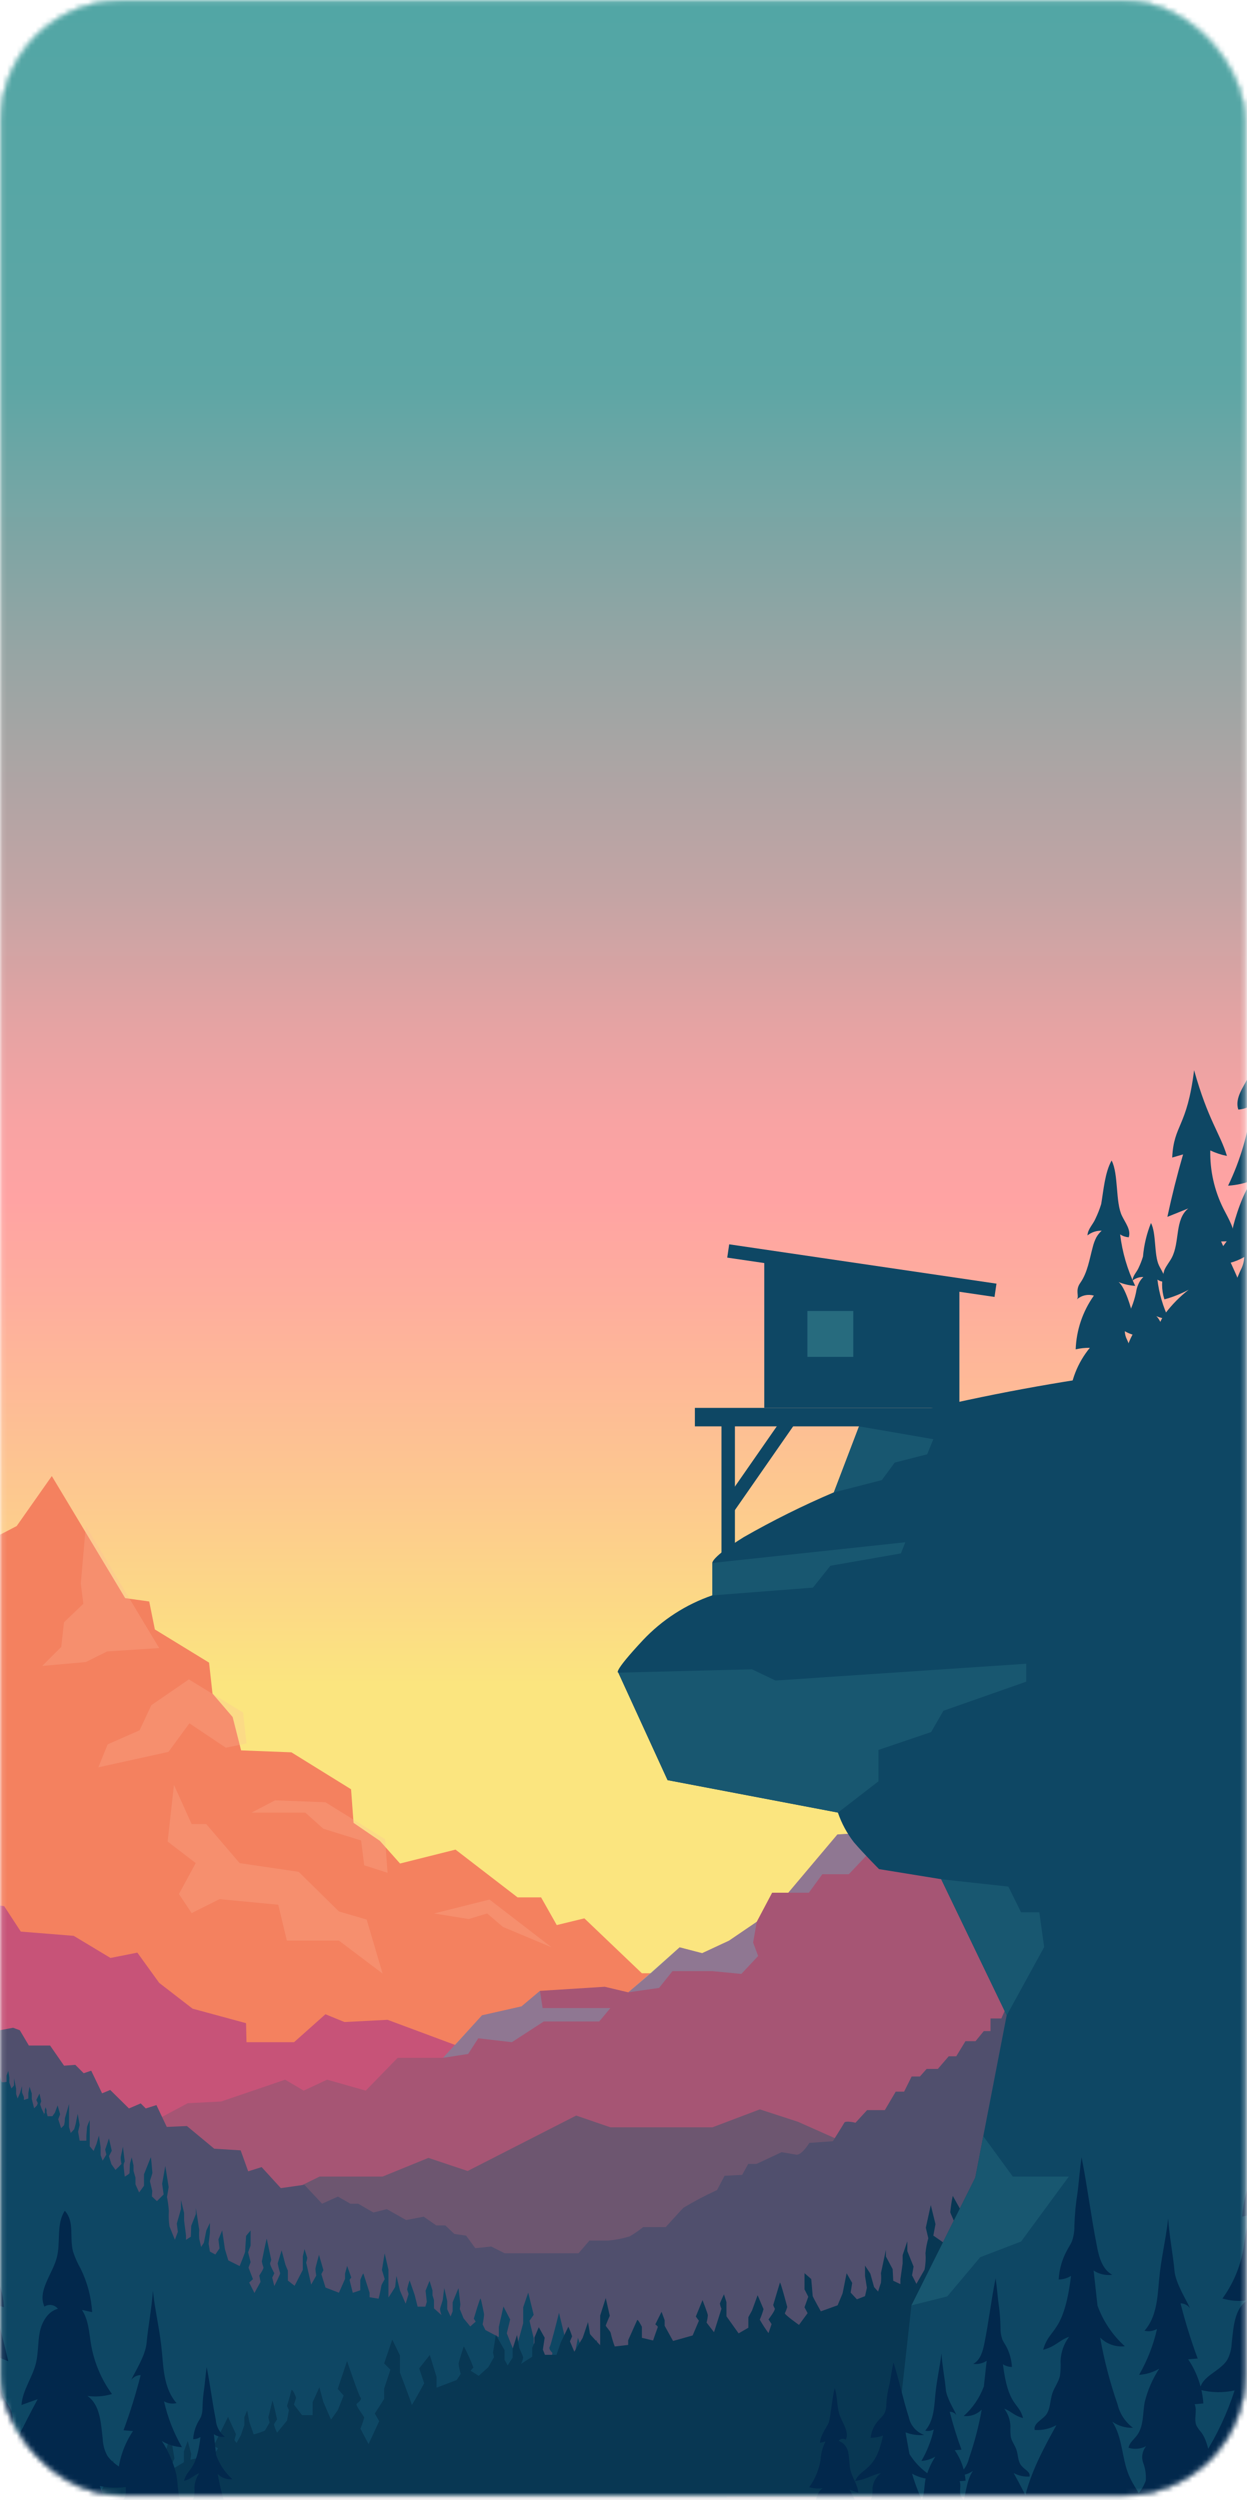 <svg width="100%" height="100%"
preserveAspectRatio="xMinYMin slice" viewBox="0 0 262 525" fill="none" xmlns="http://www.w3.org/2000/svg">
<mask id="mask0" style="mask-type:alpha" maskUnits="userSpaceOnUse" x="0" y="0" width="262" height="525">
<rect x="0.159" y="0.159" width="261.446" height="523.847" rx="25.317" fill="#1D1D1D" stroke="url(#paint0_linear)" stroke-width="0.318"/>
</mask>
<g mask="url(#mask0)">
<path d="M-7 -6L-7 531H282L282 -6H-7Z" fill="url(#paint1_linear)"/>
<path d="M-35.784 343.781L-32.863 341.509L-30.379 343.216L-21.093 336.344L-17.056 336.485L-9.647 328.104H-4.397L-1.363 323.038L3.506 320.498L10.887 310L26.299 335.639L31.351 336.344L32.537 342.214L43.926 349.185L44.646 355.676L48.88 360.614L50.658 367.613L61.228 368.022L73.761 375.783L74.283 382.838L79.815 386.62L84.049 391.375L95.707 388.454L108.747 398.487H113.687L116.975 404.3L122.775 402.889L134.856 414.418H145.85L150.14 419.356L160.965 423.618L165.622 422.418L184.929 436.049L212.238 459.331L-38 460.954L-35.784 343.781Z" fill="#F4815F"/>
<g style="mix-blend-mode:screen" opacity="0.5">
<g style="mix-blend-mode:screen" opacity="0.5">
<path d="M18.035 320.489L16.976 332.596L17.512 336.829L13.448 340.709L12.869 345.888L8.861 349.881L18.035 349.063L22.508 346.833L33.446 346.128L18.035 320.489Z" fill="#F9B69C"/>
</g>
<g style="mix-blend-mode:screen" opacity="0.5">
<path d="M39.684 352.703L31.795 358.121L29.325 363.399L22.621 366.348L20.66 371.174L35.394 367.928L39.797 361.931L47.446 367.053L51.793 366.164L51.073 359.674L39.684 352.703Z" fill="#F9B69C"/>
</g>
<g style="mix-blend-mode:screen" opacity="0.5">
<path d="M57.805 378.102L52.851 380.684H64.142L67.938 384.071L75.87 386.54L76.519 391.747L81.43 393.327L80.908 386.272L68.376 378.511L57.805 378.102Z" fill="#F9B69C"/>
</g>
<g style="mix-blend-mode:screen" opacity="0.5">
<path d="M91.197 401.864L98.479 403.035L102.36 401.864L105.662 404.686L115.894 408.976L102.854 398.943L91.197 401.864Z" fill="#F9B69C"/>
</g>
<g style="mix-blend-mode:screen" opacity="0.5">
<path d="M36.551 374.871L40.263 383.097H43.339L50.353 391.295L62.745 393.115L71.213 401.441L77.041 403.148L80.386 414.493L71.213 407.565H60.275L58.468 400.03L46.12 398.858L40.263 401.793L37.595 397.772L41.124 391.281L35.224 386.766L36.551 374.871Z" fill="#F9B69C"/>
</g>
</g>
<path d="M-37.006 394.216L-27.127 391.394L-21.947 394.216L-16.443 391.394L-9.034 399.042L0.873 400.326L4.373 405.674L15.48 406.563L23.214 411.205L28.859 410.09L33.446 416.44L40.46 421.858L51.694 424.906L51.793 428.9H61.785L68.376 423.03L72.37 424.666L81.43 424.201L103.545 432.427L98.253 445.352V462.497H-41L-37.006 394.216Z" fill="#C75378"/>
<path d="M46.458 441.359L59.908 436.773L63.803 439.073L68.729 436.773L76.844 439.073L83.547 432.187H93.073L96.164 428.871L101.273 423.255L109.572 421.379L113.453 418.119L127.058 417.258L131.997 418.43L135.906 415.142L142.794 408.976L147.521 410.203L153.167 407.579L158.995 403.614L162.227 397.504H165.628L175.945 385.27L199.034 383.859L225.383 367.166L247.089 375.52L255.303 368.337L279.337 363.399V457.939L172.925 481.899L97.18 483.112L26.658 448.541L39.444 441.712L46.458 441.359Z" fill="#A65574"/>
<g style="mix-blend-mode:screen" opacity="0.58">
<g style="mix-blend-mode:screen" opacity="0.58">
<path d="M165.628 397.504H169.947L172.77 393.623H178.344L184.568 387.034L199.034 383.859L175.945 385.27L165.628 397.504Z" fill="#63BACD"/>
</g>
<g style="mix-blend-mode:screen" opacity="0.58">
<path d="M93.074 432.187L98.366 431.369L100.483 428.081L107.539 428.9L114.243 424.554H125.886L128.243 421.732H114.003L113.453 418.119L109.572 421.379L101.273 423.255L93.074 432.187Z" fill="#63BACD"/>
</g>
<g style="mix-blend-mode:screen" opacity="0.58">
<path d="M131.997 418.43L138.475 417.498L141.298 413.971H149.638L155.763 414.563L159.292 410.796L158.233 407.974L158.995 403.614L153.167 407.579L147.522 410.203L142.794 408.976L131.997 418.43Z" fill="#63BACD"/>
</g>
</g>
<path d="M56.14 462.539L67.148 457.12H80.386L90.011 453.198L98.253 455.949L121.06 444.308L128.243 446.777H149.681L159.644 443.01L167.632 445.606L188.294 454.778L210.832 462.539L202.915 488.869L31.273 490.28L56.14 462.539Z" fill="#6D5670"/>
<path d="M227.824 414.563L225.002 412.447L223.421 414.563H220.599L219.724 416.863H217.607L214.05 421.097H211.623L210.395 423.919H208.109V426.571H206.697L204.961 428.688H202.844L200.911 431.863H199.33L197.044 434.516H194.687L193.276 436.11H191.54L189.959 439.285H188.195L185.909 443.165H182.183L179.741 445.818C179.741 445.818 177.667 445.296 177.385 445.818C177.102 446.34 174.985 449.698 174.985 449.698L170.046 450.051C170.046 450.051 168.437 452.704 167.294 452.521C166.151 452.337 164.217 451.998 164.217 451.998L158.925 454.468H157.203L155.933 456.768L152.235 456.951L150.655 459.957C148.235 461.06 145.879 462.299 143.598 463.668C142.892 464.373 139.872 467.732 139.872 467.732H135.13C134.241 468.452 133.297 469.103 132.308 469.679C130.815 470.137 129.277 470.435 127.721 470.568H123.84L121.554 473.221H106.029L103.207 471.81L99.862 472.162L97.928 469.524L95.459 469.171L93.567 467.379H91.662L89.023 465.545L85.326 466.25L81.275 463.964L78.452 464.67L75.277 462.835H73.64L71.001 461.325L67.67 462.821L63.944 458.842L59.005 459.548L54.968 455.131L52.146 456.02L50.565 451.617L45.005 451.265L39.275 446.509L35.041 446.693L32.867 442.107L30.623 442.813L29.565 441.754L27.095 442.813L23.158 438.932L21.45 439.638L19.164 434.882L17.583 435.419L15.819 433.655L13.462 433.838L10.527 429.605H6.067L4.162 426.388L2.75 425.866L-0.143 426.402V423.171H-3.953L-7.298 417.527L-20.734 412.419L-28.637 404.164V531.44H227.824V414.563Z" fill="#504F6D"/>
<path d="M-30.119 419.855L-28.101 419.319V416.228L-26.944 413.406L-25.871 416.623V419.22L-24.883 421.689L-23.585 420.109L-22.526 416.003L-21.778 419.347L-21.411 423.241H-18.913L-18.052 421.576V420.814L-17.248 418.091L-16.881 421.308L-17.431 422.056L-16.881 423.227L-15.822 422.479V421.365L-15.385 419.502L-14.891 421.788V422.719L-14.143 423.89L-13.339 425.132V426.275L-12.562 425.993V424.822L-11.941 424.271L-12.167 423.396L-11.716 422.225L-11.123 423.636L-11.462 424.046L-11.193 425.217V425.795L-10.784 426.628L-10.46 425.965L-10.53 425.499L-10.163 424.666L-9.994 425.739L-10.163 426.134L-9.909 427.023L-9.458 426.543L-9.175 425.287L-9.034 426.515L-8.597 427.474L-8.413 428.138L-8.046 427.376L-7.595 426.331L-7.411 428.138V428.97L-7.171 429.422L-6.353 430.565L-6.197 431.185L-5.675 430.847L-5.52 429.647L-5.026 428.716L-4.871 430.226V431.341C-4.871 431.341 -4.433 432.089 -4.405 432.173C-4.377 432.258 -4.306 433.161 -4.306 433.161L-3.784 432.455V431.835L-3.629 430.847L-3.417 431.835L-3.163 432.512L-3.318 433.528L-2.641 434.854L-2.33 434.078L-2.486 433.147L-2.147 431.439L-1.709 433.147V433.768L-1.427 435.038L-1.244 436.237C-1.017 435.877 -0.81 435.505 -0.623 435.122C-0.623 435.024 -0.778 434.318 -0.778 434.318L-0.228 433.119L-0.016 435.165V436.096C-0.016 436.096 0.266 437.055 0.295 437.239C0.323 437.422 1.381 437.239 1.381 437.239V435.913L1.748 434.925L1.96 436.336V437.38L2.397 438.622L2.948 437.973V436.463L3.385 438.622V439.765L3.696 440.724L4.19 439.609L4.627 438.128V439.454L5.022 440.414V441.035L5.954 440.724V439.581L6.208 438.255L6.674 439.666V440.809L7.168 442.784L7.76 442.192L7.944 441.712L7.633 441.035L8.297 439.694L8.664 441.303C8.664 441.303 8.438 441.895 8.438 441.938C8.438 441.98 8.734 442.841 8.734 442.841L9.228 443.885L9.101 444.181L9.412 443.73V443.081L9.581 442.559L9.793 443.165V443.687L10.004 444.449H11.006L11.528 443.716L12.107 442.178L12.629 444.026L12.234 445.084L12.841 446.961L13.462 446.326C13.575 445.864 13.632 445.39 13.631 444.915L14.506 441.867V446.721L14.859 447.963L15.593 447.173L15.889 446.114L16.327 443.941L16.736 446.298L16.412 447.709L16.736 449.586H18.148V448.555L18.289 446.679C18.45 446.198 18.638 445.727 18.853 445.268V450.743C18.853 450.743 19.7 451.829 19.7 451.716C19.7 451.603 20.265 450.305 20.265 450.305L20.787 448.513L21.14 450.926V452.633L21.563 453.776C21.563 453.776 22.311 452.605 22.339 452.521C22.367 452.436 22.043 451.49 22.127 451.349C22.212 451.208 22.89 449.092 22.89 449.092L23.482 451.702L22.89 452.845L23.412 454.524L24.259 455.724C24.704 455.323 25.128 454.899 25.529 454.454C25.408 453.993 25.351 453.519 25.359 453.043C25.444 452.718 25.825 450.841 25.825 450.841L26.206 453.96C26.065 454.201 25.983 454.471 25.966 454.75C25.966 455.075 26.206 457.135 26.206 457.135C26.206 457.135 27.208 456.57 27.208 456.401C27.208 456.232 27.293 454.609 27.293 454.496C27.293 454.383 27.674 453.085 27.674 453.085L28.055 454.792V455.935L28.464 457.346V458.757L29.226 460.465L30.256 459.054V456.641L31.668 453.085C31.753 452.873 31.992 456.232 32.021 456.316C32.049 456.401 31.498 457.995 31.498 458.08C31.498 458.165 31.992 460.14 31.992 460.14L31.908 461.283L32.966 462.285L34.377 460.874L34.067 458.63L34.73 454.877L35.436 459.336L35.083 461.41C35.28 462.369 35.412 463.34 35.478 464.317C35.409 465.405 35.452 466.497 35.605 467.576L36.748 470.399L37.369 468.719L37.144 466.998L38.019 463.95V462.017L38.682 464.754V466.391L39.077 469.439V470.413L40.093 469.749L40.178 467.464L41.152 464.994V463.71L41.857 468.296C41.813 468.926 41.813 469.557 41.857 470.187C41.942 470.455 42.252 471.908 42.252 471.908L42.831 471.034L43.353 468.437L44.101 466.857V468.889L43.833 471.231L44.101 472.868L45.245 473.489L46.12 472.205L45.894 470.314L46.684 468.423L47.263 472.388L47.968 474.73L50.353 475.916C50.353 475.916 51.497 473.094 51.497 472.924C51.497 472.755 51.708 469.58 51.708 469.58L52.654 468.437V471.612L52.132 473.023L52.654 475.097L52.216 476.24L53.148 478.667L52.357 479.373L53.458 481.574L54.742 479.232L54.474 477.905C54.474 477.905 55.49 476.41 55.349 476.184C55.202 475.785 55.089 475.374 55.011 474.956C55.011 474.956 55.999 469.961 56.055 470.187L56.986 474.603C56.938 474.833 56.862 475.055 56.761 475.267C56.605 475.577 57.636 477.426 57.636 477.426L57.198 478.357L57.636 480.121C57.636 480.121 58.92 477.567 58.864 477.426C58.648 476.745 58.474 476.053 58.341 475.351L59.174 472.614L59.964 475.619L60.486 476.889V478.964L61.898 480.064L63.62 476.72V473.898L63.972 472.36C63.972 472.36 64.495 473.954 64.551 474.166C64.521 474.513 64.445 474.855 64.325 475.182L65.384 479.81L66.442 477.919C66.35 477.454 66.293 476.982 66.273 476.508C66.273 476.24 67.021 473.559 67.021 473.559L67.952 476.776L67.515 477.609L68.39 480.431L71.212 481.518L72.497 478.611V477.51L72.934 475.873L73.809 478.343C73.809 478.343 73.414 478.738 73.456 478.879C73.499 479.02 74.12 481.532 74.12 481.532L75.7 481.01V478.851C75.7 478.851 76.279 477.27 76.364 477.524L77.648 481.532V482.463L79.539 482.773C79.78 481.886 79.974 480.986 80.118 480.078C80.118 479.81 80.823 478.752 80.823 478.667C80.823 478.583 80.245 476.734 80.245 476.734L80.823 473.249L81.614 476.692V482.519C81.614 482.519 83.025 480.403 83.025 480.276C83.025 480.149 83.293 477.99 83.293 477.99L84.041 481.08L85.227 483.818L85.848 481.786L85.537 480.812C85.674 480.172 85.848 479.541 86.059 478.921L87.118 481.969L87.739 484.438H89.376L89.672 483.423L89.418 481.094L90.251 479.02L90.872 481.052V482.068L91.182 483.042V484.805L92.763 486.216C92.608 485.822 92.503 485.41 92.453 484.989C92.453 484.721 93.031 483.14 93.031 482.999C93.031 482.858 93.342 480.544 93.342 480.544L93.963 483.253V484.975L94.668 486.513L95.106 485.412V483.521L96.334 480.544L96.729 484.001L96.602 484.932L97.392 486.88L98.803 488.601L99.947 487.585L99.551 486.964C99.551 486.964 100.836 482.604 100.963 482.731C101.09 482.858 101.668 485.779 101.711 486.089C101.652 486.787 101.548 487.48 101.4 488.164L101.979 489.349L104.801 490.845V488.728L105.775 484.41L107.186 487.134L106.481 490.04C106.481 490.04 108.245 494.542 108.245 494.273C108.245 494.005 109.924 487.924 109.924 487.924V484.58L110.983 481.489L112.126 486.16L111.251 487.402L112.14 491.113V493.145L113.467 496.051L112.846 497.547L114.342 502.048L115.485 499.015C115.485 499.015 114.963 497.11 114.963 496.842C114.963 496.574 116.289 494.372 116.021 494.104C115.753 493.836 115.231 493.229 115.499 492.877C115.767 492.524 117.447 485.737 117.447 485.737L118.773 491.212L117.941 492.623L118.773 495.445L119.775 497.293L120.876 493.794L121.426 490.972L122.4 493.878V496.432H123.896L125.039 494.358L124.729 493.032C124.729 492.862 125.308 491 125.392 491.621C125.477 492.242 126.013 494.669 126.013 494.669L125.745 495.459L126.013 497.533L127.425 499.918C127.613 499.404 127.759 498.875 127.862 498.337C127.862 498.168 127.425 497.321 127.425 497.321C127.425 497.321 128.045 493.399 128.088 493.667L128.624 496.884L128.455 497.9C128.455 497.9 129.076 499.311 129.118 499.494C129.623 499.789 130.151 500.039 130.699 500.242L131.32 497.773L131.63 495.529L132.025 496.813V498.351L132.505 500.341L133.126 501.879L133.437 501.301L133.211 500.158L134.312 496.813L136.344 502.458L135.723 502.937L136.344 504.264L137.318 503.121C137.258 502.645 137.168 502.174 137.05 501.71C136.979 501.71 137.318 498.337 137.318 498.337L138.108 501.907L137.84 503.234L138.376 504.87L139.618 505.223L139.519 504.123L139.999 501.569L140.55 503.643V505.759L142.469 507.354L142.243 506.169L141.89 505.026L142.469 500.313L143.711 506.747V508.074L144.812 505.562L145.165 503.135L146.138 508.074L146.971 506.493L147.409 503.798L147.677 506.62L148.566 510.021L150.288 508.793C150.323 507.626 150.427 506.463 150.598 505.308C150.725 505.308 151.431 509.146 151.431 509.146L152.659 524.512H-37.006L-30.119 419.855Z" fill="#0E4764"/>
<path d="M291.714 425.414L288.722 424.836V421.534L287 418.486L285.419 421.929V424.751L284.008 427.404L282.089 425.711L280.522 421.322L279.421 424.892L278.871 429.125H275.159L273.875 427.333V426.459L272.675 423.552L272.125 426.995L272.958 427.785L272.125 429.041L270.559 428.251V427.065L269.909 425.076L269.175 427.517V428.505L268.075 429.76L266.875 431.087V432.314L265.732 432.018V430.762L264.815 430.17L265.153 429.224L264.49 427.982L263.615 429.506L264.123 429.944L263.728 431.186L263.827 431.806L263.234 432.709L262.754 431.99L262.867 431.496L262.317 430.593L262.062 431.736L262.317 432.145L261.95 433.09L261.286 432.582L260.877 431.171L260.665 432.484L260.016 433.514L259.734 434.233L259.183 433.415L258.52 432.3L258.238 434.219V435.122L257.899 435.602L256.671 436.816L256.445 437.479L255.669 437.112L255.443 435.828L254.71 434.84L254.484 436.463V437.747C254.484 437.747 253.835 438.537 253.792 438.636C253.75 438.735 253.651 439.694 253.651 439.694L252.875 438.932V438.269L252.649 437.211L252.325 438.269L251.958 439.003L252.183 440.089L251.167 441.5L250.702 440.668L250.927 439.68L250.419 437.86L249.77 439.68V440.343L249.361 441.754L249.079 443.038C248.749 442.662 248.443 442.266 248.161 441.853C248.161 441.754 248.387 440.992 248.387 440.992L247.554 439.708L247.23 441.895V442.883C247.23 442.883 246.82 443.913 246.764 444.111C246.708 444.308 245.155 444.111 245.155 444.111V442.7L244.605 441.641L244.28 443.052V444.167L243.631 445.508L242.798 444.816V443.194L242.149 445.508V446.735L241.683 447.765L240.949 446.58L240.3 444.986V446.397L239.707 447.427V448.09L238.296 447.765V446.538L237.929 445.127L237.238 446.651V447.878L236.504 449.995L235.629 449.36L235.347 448.852L235.812 448.132L234.824 446.721L234.274 448.443C234.274 448.443 234.613 449.078 234.613 449.134C234.613 449.191 234.161 450.094 234.161 450.094L233.413 451.208L233.597 451.519L233.131 451.039V450.348L232.891 449.783L232.58 450.432L232.679 450.997L232.369 451.815H230.887L230.097 451.039L229.25 449.388L228.459 451.364L229.052 452.492L228.149 454.496L227.232 453.819C227.034 453.678 226.963 452.309 226.963 452.309L225.651 449.049V454.242L225.129 455.568L224.042 454.722L223.59 453.593L222.913 451.152L222.306 453.664C222.306 453.664 222.786 455.075 222.786 455.23C222.786 455.385 222.306 457.248 222.306 457.248H220.217V456.147L220.006 454.129C219.76 453.641 219.481 453.17 219.173 452.718V458.56C219.173 458.56 217.903 459.717 217.903 459.604C217.65 459.119 217.372 458.648 217.07 458.193L216.28 456.274L215.758 458.856V460.676L215.123 461.89C215.123 461.89 214.008 460.634 213.965 460.479C213.923 460.324 214.403 459.378 214.276 459.223C214.149 459.068 213.147 456.796 213.147 456.796L212.272 459.618L213.147 460.846L212.356 462.638L211.086 463.922C211.086 463.922 209.209 462.666 209.209 462.511C209.209 462.356 209.604 461.41 209.477 461.1C209.35 460.789 208.786 458.743 208.786 458.743L208.221 462.073C208.422 462.314 208.545 462.609 208.574 462.92C208.574 463.273 208.221 465.46 208.221 465.46C208.221 465.46 206.739 464.867 206.739 464.67C206.739 464.472 206.612 462.751 206.612 462.624C206.612 462.497 206.048 461.057 206.048 461.057L205.483 462.878V464.105L204.877 465.672L204.961 467.238L203.832 469.058L202.308 467.52V464.98L200.177 461.17C199.937 462.312 199.763 463.466 199.655 464.627C199.655 464.726 200.445 466.419 200.445 466.518C200.445 466.617 199.697 468.719 199.697 468.719L199.824 469.947L198.258 471.019L196.098 469.51L196.55 467.111L195.562 463.103L194.518 467.859L195.04 470.074C194.746 471.093 194.548 472.137 194.447 473.192C194.546 474.358 194.48 475.531 194.249 476.678L192.542 479.655L191.624 477.863L191.949 476.029L190.637 472.769V470.695L189.649 473.616V475.365L189.183 478.667V479.711L187.673 479.006L187.546 476.551L186.135 473.912V472.501L185.09 477.411C185.157 478.087 185.157 478.768 185.09 479.443C184.963 479.726 184.497 481.278 184.497 481.278L183.651 480.332L182.86 477.51L181.745 475.817V477.99L182.141 480.488L181.745 482.237L180.038 482.9L178.725 481.489L179.05 479.457L177.878 477.426L177.032 481.659L175.987 484.156L172.459 485.426C172.459 485.426 170.751 482.364 170.751 482.223C170.751 482.082 170.441 478.639 170.441 478.639L169.03 477.411V480.812L169.82 482.364L169.03 484.58L169.679 485.807L167.872 488.277C167.872 488.277 164.711 486.047 164.909 485.807C165.121 485.389 165.287 484.949 165.403 484.495C165.403 484.495 163.991 479.161 163.864 479.387L162.453 484.1C162.525 484.35 162.635 484.588 162.777 484.805C163.003 485.13 161.465 487.119 161.465 487.119L162.114 488.107L161.465 489.998C160.8 489.093 160.188 488.151 159.63 487.176C159.951 486.459 160.216 485.719 160.421 484.961L159.179 482.04L158.007 485.243L157.231 486.654V488.869L155.185 490.054L152.63 486.47V483.493L152.108 481.842C152.108 481.842 151.318 483.535 151.261 483.775C151.305 484.154 151.414 484.522 151.586 484.862L150.019 489.815L148.453 487.783C148.598 487.276 148.687 486.756 148.721 486.231C148.721 485.948 147.606 483.07 147.606 483.07L146.195 486.513L146.844 487.402L145.531 490.492L141.41 491.649L139.646 488.46V487.275L138.997 485.525L137.685 488.164C137.685 488.164 138.277 488.587 138.207 488.728C138.136 488.869 137.219 491.55 137.219 491.55L134.862 490.986V488.672C134.862 488.672 134.015 486.978 133.874 487.261L131.983 491.494V492.481L129.16 492.806C128.812 491.886 128.529 490.943 128.314 489.984C128.314 489.702 127.269 488.573 127.269 488.432C127.269 488.291 128.116 486.358 128.116 486.358L127.269 482.632L126.098 486.315V492.538C126.098 492.538 123.939 490.28 123.939 490.139C123.939 489.998 123.543 487.684 123.543 487.684L122.428 490.986L120.664 493.907L119.747 491.734L120.199 490.689C119.988 489.993 119.724 489.313 119.408 488.658L117.842 491.917L116.924 494.556H114.497L114.059 493.469L114.44 490.972L113.199 488.756L112.281 490.929V492.016L111.83 493.06V494.951L109.473 496.461C109.696 496.047 109.849 495.598 109.924 495.134C109.924 494.852 109.078 493.159 109.078 493.018C109.078 492.877 108.626 490.393 108.626 490.393L107.709 493.3V495.134L106.664 496.785L106.015 495.6V493.568L104.18 490.379L103.588 494.076L103.785 495.064L102.614 497.138L100.581 498.972L98.874 497.886L99.467 497.223C98.888 495.702 98.218 494.218 97.463 492.778C97.335 492.961 96.418 496.037 96.348 496.362C96.433 497.112 96.584 497.853 96.799 498.577L95.952 499.847L91.719 501.456V499.198L90.307 494.584L88.077 497.406L89.122 500.524C89.122 500.524 86.511 505.336 86.511 505.054C86.511 504.772 84.027 498.267 84.027 498.267V494.683L82.418 491.367L80.71 496.362L82.023 497.688L80.71 501.653V503.826L78.749 506.888L79.666 508.497L77.436 513.309L75.728 510.063C76.035 509.307 76.299 508.535 76.519 507.749C76.519 507.467 74.557 505.11 74.952 504.828C75.347 504.546 76.124 503.883 75.743 503.502C75.362 503.121 72.92 495.868 72.92 495.868L70.958 501.71L72.2 503.121L70.958 506.197L69.547 508.172L67.924 504.419L67.105 501.371L65.694 504.489V507.227H63.464L61.757 505.012L62.208 503.601C62.208 503.417 61.361 501.428 61.22 502.048C61.079 502.669 60.303 505.308 60.303 505.308L60.698 506.155L60.303 508.37L58.214 510.91C57.938 510.37 57.721 509.802 57.565 509.216C57.565 509.033 58.214 508.13 58.214 508.13C58.214 508.13 57.297 503.897 57.226 504.221L56.38 507.693L56.648 508.779C56.648 508.779 55.73 510.331 55.66 510.472C54.893 510.794 54.106 511.062 53.303 511.277L52.386 508.638L51.934 506.239L51.341 507.65V509.301L50.621 511.418L49.704 513.069L49.252 512.462L49.577 511.234L47.912 507.594L44.906 513.675L45.823 514.197L44.906 515.609L43.494 514.381C43.58 513.844 43.712 513.315 43.89 512.801C44.002 512.801 43.494 509.188 43.494 509.188L42.267 513.026L42.662 514.437L41.871 516.187L40.023 516.568L40.178 515.383L39.444 512.645L38.625 514.861V517.118L35.803 518.812L36.127 517.542L36.65 516.314L35.803 511.263L33.94 518.177V519.588L32.303 516.907L31.781 514.31L30.369 519.588L29.127 517.894L28.478 515.072L28.083 518.134L26.742 521.704L24.188 520.378C24.137 519.126 23.986 517.88 23.736 516.653C23.239 517.995 22.825 519.366 22.494 520.759L20.66 524.385H301.946L291.714 425.414Z" fill="#083753"/>
<path d="M273.353 284.973C241.961 286.445 210.823 291.333 180.489 299.549L175.197 313.419C168.706 316.186 162.382 319.328 156.257 322.831C149.441 327.064 149.666 328.235 149.666 328.235V335.051C144.116 336.96 139.113 340.19 135.088 344.462C128.497 351.518 129.908 351.278 129.908 351.278L140.253 373.855L176.044 380.67C176.81 382.921 177.945 385.028 179.403 386.907C181.52 389.376 184.695 392.551 184.695 392.551L197.75 394.668L211.51 423.241L204.905 457.346L191.497 484.156L187.024 524.371H273.339L273.353 284.973Z" fill="#0E4764"/>
<path d="M129.922 351.292L140.267 373.869L176.058 380.684L184.568 374.109V367.519L195.633 363.766L198.215 359.293L215.617 353.183V349.415L162.933 352.943L157.993 350.586L129.922 351.292Z" fill="#185770"/>
<path d="M149.681 335.065L170.808 333.428L174.463 328.842L189.282 326.246L190.213 323.903L149.681 328.249V335.065Z" fill="#185770"/>
<path d="M175.197 313.434L185.274 310.851L187.984 307.168L194.8 305.433L196.098 302.258L180.49 299.563L175.197 313.434Z" fill="#185770"/>
<path d="M197.764 394.682L211.863 396.22L214.53 401.624H218.369L219.385 408.919L211.524 423.255L197.764 394.682Z" fill="#185770"/>
<path d="M191.512 484.17L199.02 482.294L205.949 474.053L214.53 470.765L224.564 457.121H212.794L206.599 448.64L204.919 457.36L191.512 484.17Z" fill="#185770"/>
<path d="M200.219 295.683H145.997V299.563H200.219V295.683Z" fill="#0E4764"/>
<path d="M201.574 269.874L160.576 263.835V295.683H201.574V269.874Z" fill="#0E4764"/>
<path d="M153.206 261.331L152.795 264.123L208.953 272.384L209.364 269.592L153.206 261.331Z" fill="#0E4764"/>
<path d="M154.409 297.616H151.586V326.726H154.409V297.616Z" fill="#0E4764"/>
<path d="M165.128 296.795L151.84 315.897L154.157 317.509L167.445 298.407L165.128 296.795Z" fill="#0E4764"/>
<path d="M179.276 275.335H169.637V284.973H179.276V275.335Z" fill="#276B7E"/>
<path d="M242.403 289.911C242.163 288.867 243.194 287.992 243.575 286.99C244.125 285.579 243.349 283.985 243.081 282.461C242.779 280.111 243.407 277.737 244.831 275.843C246.249 273.976 247.905 272.301 249.756 270.862C248.134 271.728 246.421 272.409 244.647 272.894C243.999 270.89 243.999 268.732 244.647 266.728C245.056 265.797 245.734 265.02 246.2 264.132C247.921 260.844 246.778 256.117 249.671 253.789L245.268 255.566C246.209 251.164 247.31 246.79 248.571 242.444L246.284 243.107C246.637 236.052 249.375 236.898 250.885 224.763C253.821 235.261 256.333 237.999 257.786 242.768C256.576 242.531 255.4 242.143 254.286 241.611C254.2 245.837 255.14 250.02 257.024 253.803C258.125 255.99 259.565 258.219 259.381 260.66L256.559 260.731L259.381 266.954C260.553 269.493 261.71 272.598 260.228 274.954C260.021 275.208 259.893 275.517 259.861 275.843C259.861 276.323 260.369 276.633 260.764 276.901C263.911 278.99 264.659 283.209 265.139 286.962L242.403 289.911Z" fill="#0E4764"/>
<path d="M254.371 288.402C254.044 286.928 254.044 285.402 254.371 283.929C255.156 280.175 256.358 276.521 257.956 273.035C258.831 270.956 259.725 268.882 260.637 266.813C261.106 265.942 261.376 264.978 261.428 263.99C259.519 265.093 257.351 265.667 255.147 265.655C255.246 262.72 258.577 260.787 259.028 257.881C259.198 256.836 261.329 249.414 263.502 247.749C261.759 248.471 259.909 248.9 258.026 249.019C260.601 243.686 262.28 237.965 262.994 232.087C262.15 232.638 261.178 232.964 260.172 233.032C259.367 230.619 261.301 228.277 262.401 225.977C264.561 221.461 263.516 212.12 265.831 207.633C267.962 211.556 268.512 217.595 269.274 222.012C269.777 223.641 270.399 225.23 271.137 226.767C271.942 228.686 273.734 230.266 273.805 232.411C272.481 231.347 270.817 230.796 269.119 230.859C269.834 231.512 270.435 232.28 270.897 233.131C271.386 234.097 271.765 235.114 272.026 236.165C273.17 240.285 273.762 244.631 276.26 248.201C278.025 250.727 276.43 252.702 277.375 253.605C276.618 252.935 275.702 252.468 274.715 252.248C273.728 252.028 272.7 252.063 271.73 252.349C275.407 257.529 277.497 263.668 277.742 270.016C276.212 269.65 274.643 269.475 273.071 269.493C277.069 274.402 279.419 280.445 279.789 286.765C273.889 286.553 267.553 287.682 261.653 287.668C258.958 287.682 256.784 287.089 254.371 288.402Z" fill="#0E4764"/>
<path d="M240.794 295.104C240.999 294.174 240.999 293.211 240.794 292.282C240.298 289.895 239.536 287.571 238.522 285.354C237.967 284.027 237.398 282.71 236.815 281.403C236.515 280.841 236.346 280.219 236.321 279.582C237.534 280.283 238.913 280.648 240.315 280.641C240.315 278.778 238.127 277.551 237.845 275.702C237.746 275.039 236.433 270.354 235.022 269.254C236.132 269.711 237.31 269.983 238.508 270.058C236.866 266.654 235.798 263.002 235.347 259.249C235.886 259.604 236.509 259.813 237.153 259.856C237.675 258.318 236.433 256.822 235.742 255.369C234.331 252.547 235.036 246.55 233.554 243.728C232.143 246.225 231.847 250.063 231.367 252.871C231.048 253.911 230.651 254.925 230.181 255.905C229.673 257.133 228.53 258.135 228.488 259.461C229.33 258.786 230.387 258.436 231.466 258.473C231.015 258.879 230.633 259.355 230.337 259.884C230.025 260.5 229.784 261.148 229.617 261.817C228.897 264.442 228.516 267.25 226.949 269.465C225.82 271.074 226.837 272.287 226.244 272.908C226.724 272.482 227.305 272.184 227.932 272.044C228.559 271.903 229.212 271.924 229.829 272.104C227.48 275.413 226.151 279.337 226.004 283.392C226.979 283.162 227.98 283.053 228.982 283.068C226.408 286.196 224.891 290.059 224.649 294.102C228.403 293.961 232.425 294.681 236.194 294.681C237.873 294.652 239.298 294.271 240.794 295.104Z" fill="#0E4764"/>
<path d="M247.399 296.289C247.56 295.569 247.56 294.822 247.399 294.102C247.016 292.269 246.429 290.485 245.649 288.782C245.226 287.767 244.788 286.755 244.337 285.749C244.105 285.313 243.975 284.831 243.956 284.338C244.886 284.878 245.943 285.16 247.018 285.156C247.018 283.745 245.353 282.786 245.127 281.36C245.042 280.852 243.998 277.254 242.94 276.422C243.789 276.774 244.69 276.983 245.607 277.043C244.345 274.43 243.525 271.626 243.18 268.746C243.6 269.024 244.087 269.185 244.591 269.211C244.986 268.04 244.04 266.897 243.504 265.768C242.446 263.567 242.968 259.009 241.825 256.85C240.92 259.106 240.354 261.484 240.145 263.906C239.902 264.703 239.6 265.481 239.242 266.234C238.847 267.165 237.972 267.941 237.944 268.957C238.59 268.437 239.401 268.167 240.23 268.195C239.883 268.516 239.592 268.893 239.369 269.31C239.135 269.759 238.951 270.232 238.819 270.721C238.474 272.779 237.782 274.764 236.772 276.591C235.911 277.819 236.688 278.792 236.236 279.23C236.606 278.904 237.052 278.677 237.533 278.571C238.015 278.465 238.515 278.483 238.988 278.623C237.193 281.151 236.173 284.147 236.052 287.244C236.797 287.067 237.56 286.982 238.325 286.99C236.352 289.391 235.191 292.355 235.008 295.457C237.831 295.344 240.978 295.894 243.857 295.894C245.052 295.7 246.277 295.836 247.399 296.289V296.289Z" fill="#0E4764"/>
<path d="M4.345 527.264C4.557 526.304 3.625 525.514 3.272 524.597C2.764 523.285 3.484 521.859 3.724 520.463C4.001 518.319 3.429 516.151 2.129 514.423C0.837 512.72 -0.672 511.193 -2.359 509.88C-0.88 510.672 0.682 511.296 2.299 511.742C2.894 509.908 2.894 507.932 2.299 506.098C1.932 505.251 1.311 504.546 0.887 503.728C-0.679 500.722 0.365 496.418 -2.274 494.288L1.734 495.91C0.793 491.894 -0.213 487.905 -1.286 483.945L0.803 484.551C0.478 478.075 -2.02 478.907 -3.431 467.774C-6.113 477.355 -8.413 479.839 -9.726 484.199C-8.622 483.981 -7.551 483.626 -6.536 483.14C-6.458 486.994 -7.315 490.809 -9.034 494.259C-10.036 496.263 -11.349 498.281 -11.193 500.51H-8.667L-11.278 506.155C-12.351 508.469 -13.395 511.277 -12.054 513.45C-11.862 513.682 -11.744 513.968 -11.716 514.268C-11.716 514.705 -12.181 514.988 -12.548 515.228C-15.371 517.132 -16.105 520.985 -16.542 524.399L4.345 527.264Z" fill="#02284C"/>
<path d="M282.879 526.53C281.627 517.03 279.161 507.731 275.541 498.859L280.819 500.934C278.25 495.12 275.461 489.41 272.45 483.803L275.851 485.031C275.639 481.941 273.565 479.288 272.817 476.268C272.295 474.138 272.436 471.894 272.012 469.749C271.589 467.605 270.319 465.375 268.202 464.825C268.527 464.405 268.999 464.125 269.524 464.041C270.048 463.957 270.585 464.076 271.024 464.373C272.534 461.071 269.387 457.629 268.442 454.115C267.581 450.87 268.597 447.06 266.748 444.238C264.631 446.566 265.817 449.783 265.012 452.831C264.597 454.085 264.058 455.295 263.403 456.443C262.009 459.283 261.193 462.372 261.004 465.53L263.149 465.065C261.738 467.167 261.653 469.848 261.23 472.346C260.582 476.098 259.08 479.651 256.841 482.731C258.511 483.223 260.266 483.357 261.992 483.126C259.311 485.031 259.169 488.77 258.788 492.115C258.747 493.332 258.429 494.524 257.857 495.6C256.333 498.083 252.423 499 252.099 501.893C254.485 502.519 256.986 502.567 259.395 502.034C257.84 506.849 255.682 511.447 252.974 515.721C251.312 518.446 249.295 520.937 246.976 523.129L253.313 523.397C252.992 525.278 253.385 527.21 254.413 528.816L282.879 526.53Z" fill="#02284C"/>
<path d="M184.173 545.96C183.496 540.83 182.163 535.808 180.207 531.017L183.03 532.132C181.647 528.99 180.137 525.904 178.5 522.875L180.334 523.539C180.221 521.859 179.092 520.434 178.697 518.812C178.415 517.669 178.485 516.455 178.26 515.284C178.193 514.693 177.966 514.133 177.603 513.662C177.239 513.192 176.754 512.83 176.199 512.617C176.375 512.395 176.628 512.247 176.907 512.203C177.187 512.158 177.473 512.221 177.709 512.377C178.528 510.585 176.82 508.737 176.298 506.832C175.776 504.927 175.988 503.459 175.381 501.526C174.858 503.403 174.59 507.058 174.153 508.694C173.969 509.386 172.375 511.333 172.276 513.026L173.433 512.772C172.815 513.998 172.459 515.339 172.389 516.709C172.043 518.748 171.232 520.679 170.018 522.353C170.933 522.624 171.895 522.696 172.84 522.565C171.429 523.595 171.274 525.655 171.104 527.419C171.084 528.074 170.915 528.716 170.61 529.296C169.792 530.707 167.675 531.13 167.506 532.696C168.794 533.029 170.143 533.053 171.443 532.767C170.602 535.368 169.435 537.852 167.971 540.161C167.072 541.635 165.981 542.983 164.725 544.168L168.141 544.309C167.965 545.327 168.176 546.374 168.733 547.244L184.173 545.96Z" fill="#02284C"/>
<path d="M237.308 528.054C237.527 526.599 238.078 525.213 238.917 524.004C239.707 523.128 240.32 522.107 240.724 520.999C240.833 519.738 240.655 518.469 240.202 517.288C239.983 516.693 239.925 516.051 240.034 515.426C240.143 514.802 240.415 514.217 240.823 513.732C239.681 514.336 238.346 514.463 237.111 514.085C237.28 513.026 238.268 512.307 238.903 511.446C240.314 509.527 240.075 506.874 240.498 504.518C241.114 502.01 242.149 499.625 243.56 497.462C242.273 498.228 240.821 498.673 239.327 498.761C241.061 495.756 242.332 492.507 243.095 489.123C242.301 489.581 241.361 489.717 240.47 489.504C242.925 486.682 243.179 482.886 243.504 479.119C243.927 474.208 244.915 470.653 245.438 465.897C245.607 469.086 246.524 474.025 246.75 476.819C246.976 479.613 249.474 483.352 250.01 484.763C249.782 484.452 249.485 484.198 249.142 484.022C248.799 483.846 248.42 483.751 248.034 483.747C249.029 487.669 250.23 491.536 251.633 495.332L249.643 495.501C251.501 498.258 252.601 501.455 252.833 504.772L250.998 504.927C251.605 506.338 250.758 508.059 251.393 509.456C251.681 509.961 252.022 510.434 252.409 510.867C254.413 513.563 253.821 518.021 256.643 519.729C255.42 519.764 254.201 519.578 253.044 519.178C252.536 519.432 252.706 520.209 253.044 520.702C254.357 522.904 256.474 524.696 257.095 527.193C257.142 527.302 257.166 527.42 257.166 527.539C257.166 527.658 257.142 527.775 257.095 527.885C256.968 528.082 256.587 528.096 256.516 527.885L257.335 529.296L237.308 528.054Z" fill="#02284C"/>
<path d="M192.231 537.042C192.375 536.029 192.752 535.063 193.332 534.22C193.875 533.62 194.296 532.92 194.574 532.16C194.652 531.293 194.531 530.42 194.221 529.606C194.071 529.198 194.03 528.757 194.105 528.329C194.179 527.9 194.365 527.499 194.645 527.165C193.859 527.58 192.94 527.666 192.09 527.405C192.217 526.671 192.881 526.191 193.318 525.599C194.306 524.272 194.123 522.452 194.419 520.829C194.836 519.09 195.548 517.434 196.522 515.933C195.635 516.464 194.633 516.774 193.6 516.836C194.795 514.774 195.67 512.543 196.197 510.218C195.651 510.535 195.005 510.631 194.391 510.486C196.084 508.511 196.254 505.943 196.479 503.347C196.762 499.974 197.425 497.491 197.806 494.259C197.919 496.447 198.554 499.904 198.709 501.766C198.865 503.629 200.572 506.253 200.953 507.227C200.792 507.005 200.58 506.824 200.334 506.701C200.088 506.579 199.817 506.517 199.542 506.521C200.224 509.216 201.049 511.872 202.012 514.48L200.6 514.593C201.912 516.489 202.696 518.7 202.873 520.999L201.617 521.098C202.026 522.071 201.447 523.256 201.885 524.216C202.08 524.564 202.312 524.89 202.576 525.19C203.988 527.038 203.536 530.1 205.512 531.285C204.672 531.308 203.836 531.179 203.042 530.904C202.689 531.074 202.816 531.61 203.042 531.949C203.945 533.458 205.399 534.7 205.865 536.407C205.897 536.483 205.914 536.565 205.914 536.647C205.914 536.73 205.897 536.811 205.865 536.887C205.78 537.028 205.512 537.042 205.469 536.887L206.034 537.861L192.231 537.042Z" fill="#02284C"/>
<path d="M225.736 467.379C225.765 468.506 225.593 469.629 225.228 470.695C224.931 471.4 224.48 472.021 224.141 472.699C223.134 474.562 222.551 476.624 222.433 478.738C223.353 478.728 224.251 478.465 225.03 477.976C223.492 490.379 220.514 488.686 219.173 493.497C221.84 492.806 222.532 491.48 224.621 490.774C223.519 492.25 222.894 494.027 222.828 495.868C222.885 496.909 222.843 497.953 222.701 498.986C222.405 500.285 221.53 501.371 221.107 502.627C220.584 504.179 220.726 506.028 219.695 507.269C218.806 508.285 217.084 509.033 217.395 510.345C218.98 510.441 220.559 510.089 221.953 509.329C218.425 515.722 214.798 522.452 214.643 529.761L241.204 528.35C240.78 525.232 238.381 522.706 237.195 519.884C235.657 516.258 235.897 511.926 233.695 508.596C234.964 509.49 236.492 509.941 238.042 509.88C236.419 508.675 235.275 506.936 234.81 504.969C233.218 500.394 231.991 495.699 231.141 490.929C231.814 491.605 232.63 492.12 233.529 492.437C234.428 492.755 235.387 492.866 236.335 492.764C233.75 490.431 231.778 487.499 230.591 484.227L229.772 476.847C230.924 477.62 232.321 477.942 233.695 477.75C231.593 476.621 230.873 473.983 230.449 471.64C229.222 465.446 228.474 459.251 227.246 453.071C226.837 455.752 226.667 458.588 226.371 460.648C226.014 462.876 225.802 465.124 225.736 467.379V467.379Z" fill="#02284C"/>
<path d="M186.219 505.012C186.242 505.723 186.066 506.426 185.711 507.043C185.415 507.481 184.963 507.862 184.625 508.271C183.674 509.294 183.076 510.595 182.917 511.982C183.803 511.984 184.683 511.826 185.514 511.517C183.975 519.15 180.997 518.106 179.657 521.069C182.324 520.646 183.002 519.828 185.104 519.39C184.604 519.759 184.187 520.228 183.878 520.768C183.57 521.307 183.377 521.905 183.312 522.523C183.369 523.165 183.326 523.812 183.185 524.442C182.889 525.232 182.014 525.853 181.59 526.685C181.167 527.518 181.209 528.788 180.179 529.507C179.149 530.227 177.568 530.594 177.878 531.398C179.423 531.463 180.966 531.252 182.437 530.777C178.909 534.714 175.282 538.849 175.126 543.35L201.687 542.517C201.264 540.598 198.865 539.088 197.679 537.296C196.141 535.067 196.381 532.4 194.179 530.382C195.555 530.953 197.037 531.222 198.526 531.172C197.1 530.619 195.942 529.538 195.294 528.153C193.74 525.426 192.508 522.528 191.625 519.517C193.203 520.407 195.013 520.801 196.818 520.646C194.459 519.448 192.473 517.628 191.074 515.383L190.256 510.839C191.503 511.324 192.846 511.513 194.179 511.39C193.359 511.095 192.629 510.593 192.06 509.933C191.491 509.273 191.103 508.477 190.933 507.622C189.705 503.812 188.957 500.002 187.729 496.193C187.32 497.843 187.151 499.593 186.854 500.849C186.498 502.211 186.285 503.606 186.219 505.012V505.012Z" fill="#02284C"/>
<path d="M42.549 505.548C42.567 506.214 42.466 506.878 42.253 507.509C42.083 507.933 41.815 508.299 41.603 508.694C41.005 509.8 40.658 511.024 40.587 512.279C41.132 512.273 41.664 512.117 42.126 511.827C41.208 519.193 39.444 518.177 38.654 521.041C40.234 520.632 40.644 519.842 41.886 519.433C41.252 520.3 40.894 521.337 40.855 522.41C40.891 523.027 40.867 523.646 40.785 524.258C40.615 525.02 40.093 525.669 39.839 526.417C39.585 527.165 39.613 528.435 38.964 529.239C38.315 530.044 37.412 530.284 37.553 531.074C38.495 531.129 39.434 530.919 40.263 530.467C38.174 534.263 36.029 538.256 35.93 542.588L51.68 541.784C51.426 539.935 50.029 538.468 49.295 536.76C48.392 534.601 48.533 532.047 47.22 530.1C47.975 530.628 48.882 530.896 49.803 530.862C48.843 530.134 48.172 529.089 47.912 527.913C46.969 525.2 46.242 522.416 45.739 519.588C46.137 519.988 46.62 520.293 47.153 520.481C47.686 520.669 48.254 520.735 48.815 520.674C47.286 519.287 46.119 517.548 45.414 515.609L44.934 511.234C45.619 511.691 46.447 511.882 47.263 511.771C46.697 511.342 46.232 510.795 45.898 510.169C45.565 509.543 45.37 508.852 45.329 508.144C44.595 504.475 44.158 500.793 43.424 497.124C43.184 498.718 43.085 500.398 42.902 501.611C42.701 502.914 42.583 504.229 42.549 505.548V505.548Z" fill="#02284C"/>
<path d="M-2.5 546.539C-1.252 537.04 1.21 527.74 4.825 518.868L-0.453 520.999C2.115 515.185 4.905 509.475 7.916 503.869L4.514 505.096C4.726 502.006 6.801 499.353 7.549 496.334C8.071 494.203 7.93 491.959 8.353 489.815C8.777 487.67 10.047 485.44 12.164 484.89C11.839 484.47 11.366 484.19 10.842 484.106C10.317 484.022 9.781 484.141 9.341 484.438C7.831 481.137 10.978 477.694 11.924 474.18C12.785 470.935 11.768 467.125 13.617 464.303C15.734 466.631 14.549 469.848 15.353 472.896C15.768 474.15 16.308 475.36 16.962 476.508C18.357 479.348 19.172 482.437 19.361 485.596L17.216 485.13C18.627 487.232 18.712 489.913 19.136 492.411C19.784 496.163 21.285 499.716 23.525 502.796C21.854 503.288 20.099 503.422 18.373 503.191C21.055 505.096 21.196 508.835 21.577 512.18C21.618 513.397 21.937 514.589 22.509 515.665C24.033 518.148 27.942 519.066 28.267 521.958C25.88 522.584 23.379 522.633 20.97 522.099C22.526 526.914 24.683 531.513 27.392 535.787C29.053 538.511 31.07 541.002 33.39 543.195L27.053 543.463C27.373 545.343 26.981 547.275 25.952 548.881L-2.5 546.539Z" fill="#02284C"/>
<path d="M40.248 543.251C40.029 541.796 39.479 540.41 38.64 539.201C37.85 538.325 37.237 537.304 36.833 536.196C36.724 534.935 36.902 533.666 37.355 532.485C37.573 531.892 37.63 531.252 37.521 530.63C37.412 530.008 37.141 529.426 36.734 528.943C37.878 529.542 39.213 529.664 40.446 529.282C40.277 528.223 39.289 527.504 38.654 526.643C37.242 524.724 37.482 522.071 37.059 519.715C36.443 517.207 35.408 514.822 33.996 512.659C35.283 513.425 36.736 513.87 38.23 513.958C36.495 510.953 35.225 507.704 34.462 504.32C35.256 504.778 36.196 504.914 37.087 504.701C34.632 501.879 34.377 498.083 34.053 494.316C33.63 489.405 32.642 485.85 32.119 481.094C31.95 484.283 31.033 489.222 30.807 492.016C30.581 494.81 28.154 498.422 27.575 499.833C27.803 499.522 28.1 499.268 28.443 499.092C28.786 498.916 29.165 498.821 29.551 498.817C28.556 502.739 27.355 506.606 25.952 510.402L27.942 510.571C26.084 513.328 24.984 516.525 24.752 519.842L26.587 519.997C25.98 521.408 26.827 523.129 26.192 524.526C25.904 525.031 25.563 525.504 25.176 525.937C23.186 528.633 23.765 533.091 20.942 534.799C22.165 534.834 23.384 534.648 24.541 534.249C25.049 534.503 24.879 535.279 24.541 535.772C23.228 537.974 21.111 539.766 20.49 542.263C20.443 542.372 20.419 542.49 20.419 542.609C20.419 542.728 20.443 542.845 20.49 542.955C20.617 543.152 20.998 543.166 21.069 542.955L20.25 544.366L40.248 543.251Z" fill="#02284C"/>
<path d="M210.211 488.883C210.189 489.703 210.313 490.52 210.578 491.296C210.79 491.804 211.115 492.256 211.369 492.707C212.102 494.065 212.526 495.569 212.611 497.11C211.94 497.1 211.286 496.905 210.72 496.545C211.834 505.576 214.008 504.348 214.953 507.834C213.006 507.34 212.512 506.423 210.988 505.858C211.793 506.933 212.251 508.227 212.3 509.569C212.256 510.327 212.285 511.088 212.385 511.841C212.597 512.786 213.246 513.577 213.556 514.494C213.937 515.623 213.839 516.977 214.629 517.88C215.419 518.783 216.534 519.164 216.308 520.124C215.151 520.196 213.997 519.941 212.978 519.39C215.546 524.047 218.185 528.943 218.298 534.263L198.949 533.275C199.26 531.003 200.982 529.211 201.871 527.109C202.986 524.47 202.816 521.309 204.411 518.939C203.484 519.591 202.368 519.918 201.236 519.87C202.42 518.991 203.255 517.722 203.593 516.286C204.75 512.956 205.642 509.54 206.26 506.07C205.77 506.563 205.176 506.939 204.522 507.171C203.867 507.403 203.168 507.485 202.478 507.41C204.378 505.715 205.832 503.578 206.711 501.188L207.304 495.812C206.472 496.36 205.47 496.59 204.482 496.461C206.02 495.642 206.514 493.723 206.853 492.016C207.756 487.5 208.264 482.999 209.181 478.484C209.478 480.445 209.605 482.505 209.83 484.001C210.062 485.619 210.189 487.249 210.211 488.883Z" fill="#02284C"/>
</g>
<defs>
<linearGradient id="paint0_linear" x1="130.882" y1="0" x2="130.882" y2="524.165" gradientUnits="userSpaceOnUse">
<stop stop-color="#717374"/>
<stop offset="1" stop-color="#4D4D4F"/>
</linearGradient>
<linearGradient id="paint1_linear" x1="137.507" y1="531" x2="137.507" y2="-6" gradientUnits="userSpaceOnUse">
<stop offset="0.33" stop-color="#FBE57F"/>
<stop offset="0.4" stop-color="#FDCA8E"/>
<stop offset="0.48" stop-color="#FEAE9D"/>
<stop offset="0.52" stop-color="#FFA3A3"/>
<stop offset="0.55" stop-color="#F8A3A3"/>
<stop offset="0.59" stop-color="#E4A3A3"/>
<stop offset="0.64" stop-color="#C3A4A4"/>
<stop offset="0.734" stop-color="#96A5A4"/>
<stop offset="0.839" stop-color="#5DA6A5"/>
<stop offset="1" stop-color="#51A6A5"/>
<stop offset="1" stop-color="#06385D"/>
</linearGradient>
</defs>
</svg>

